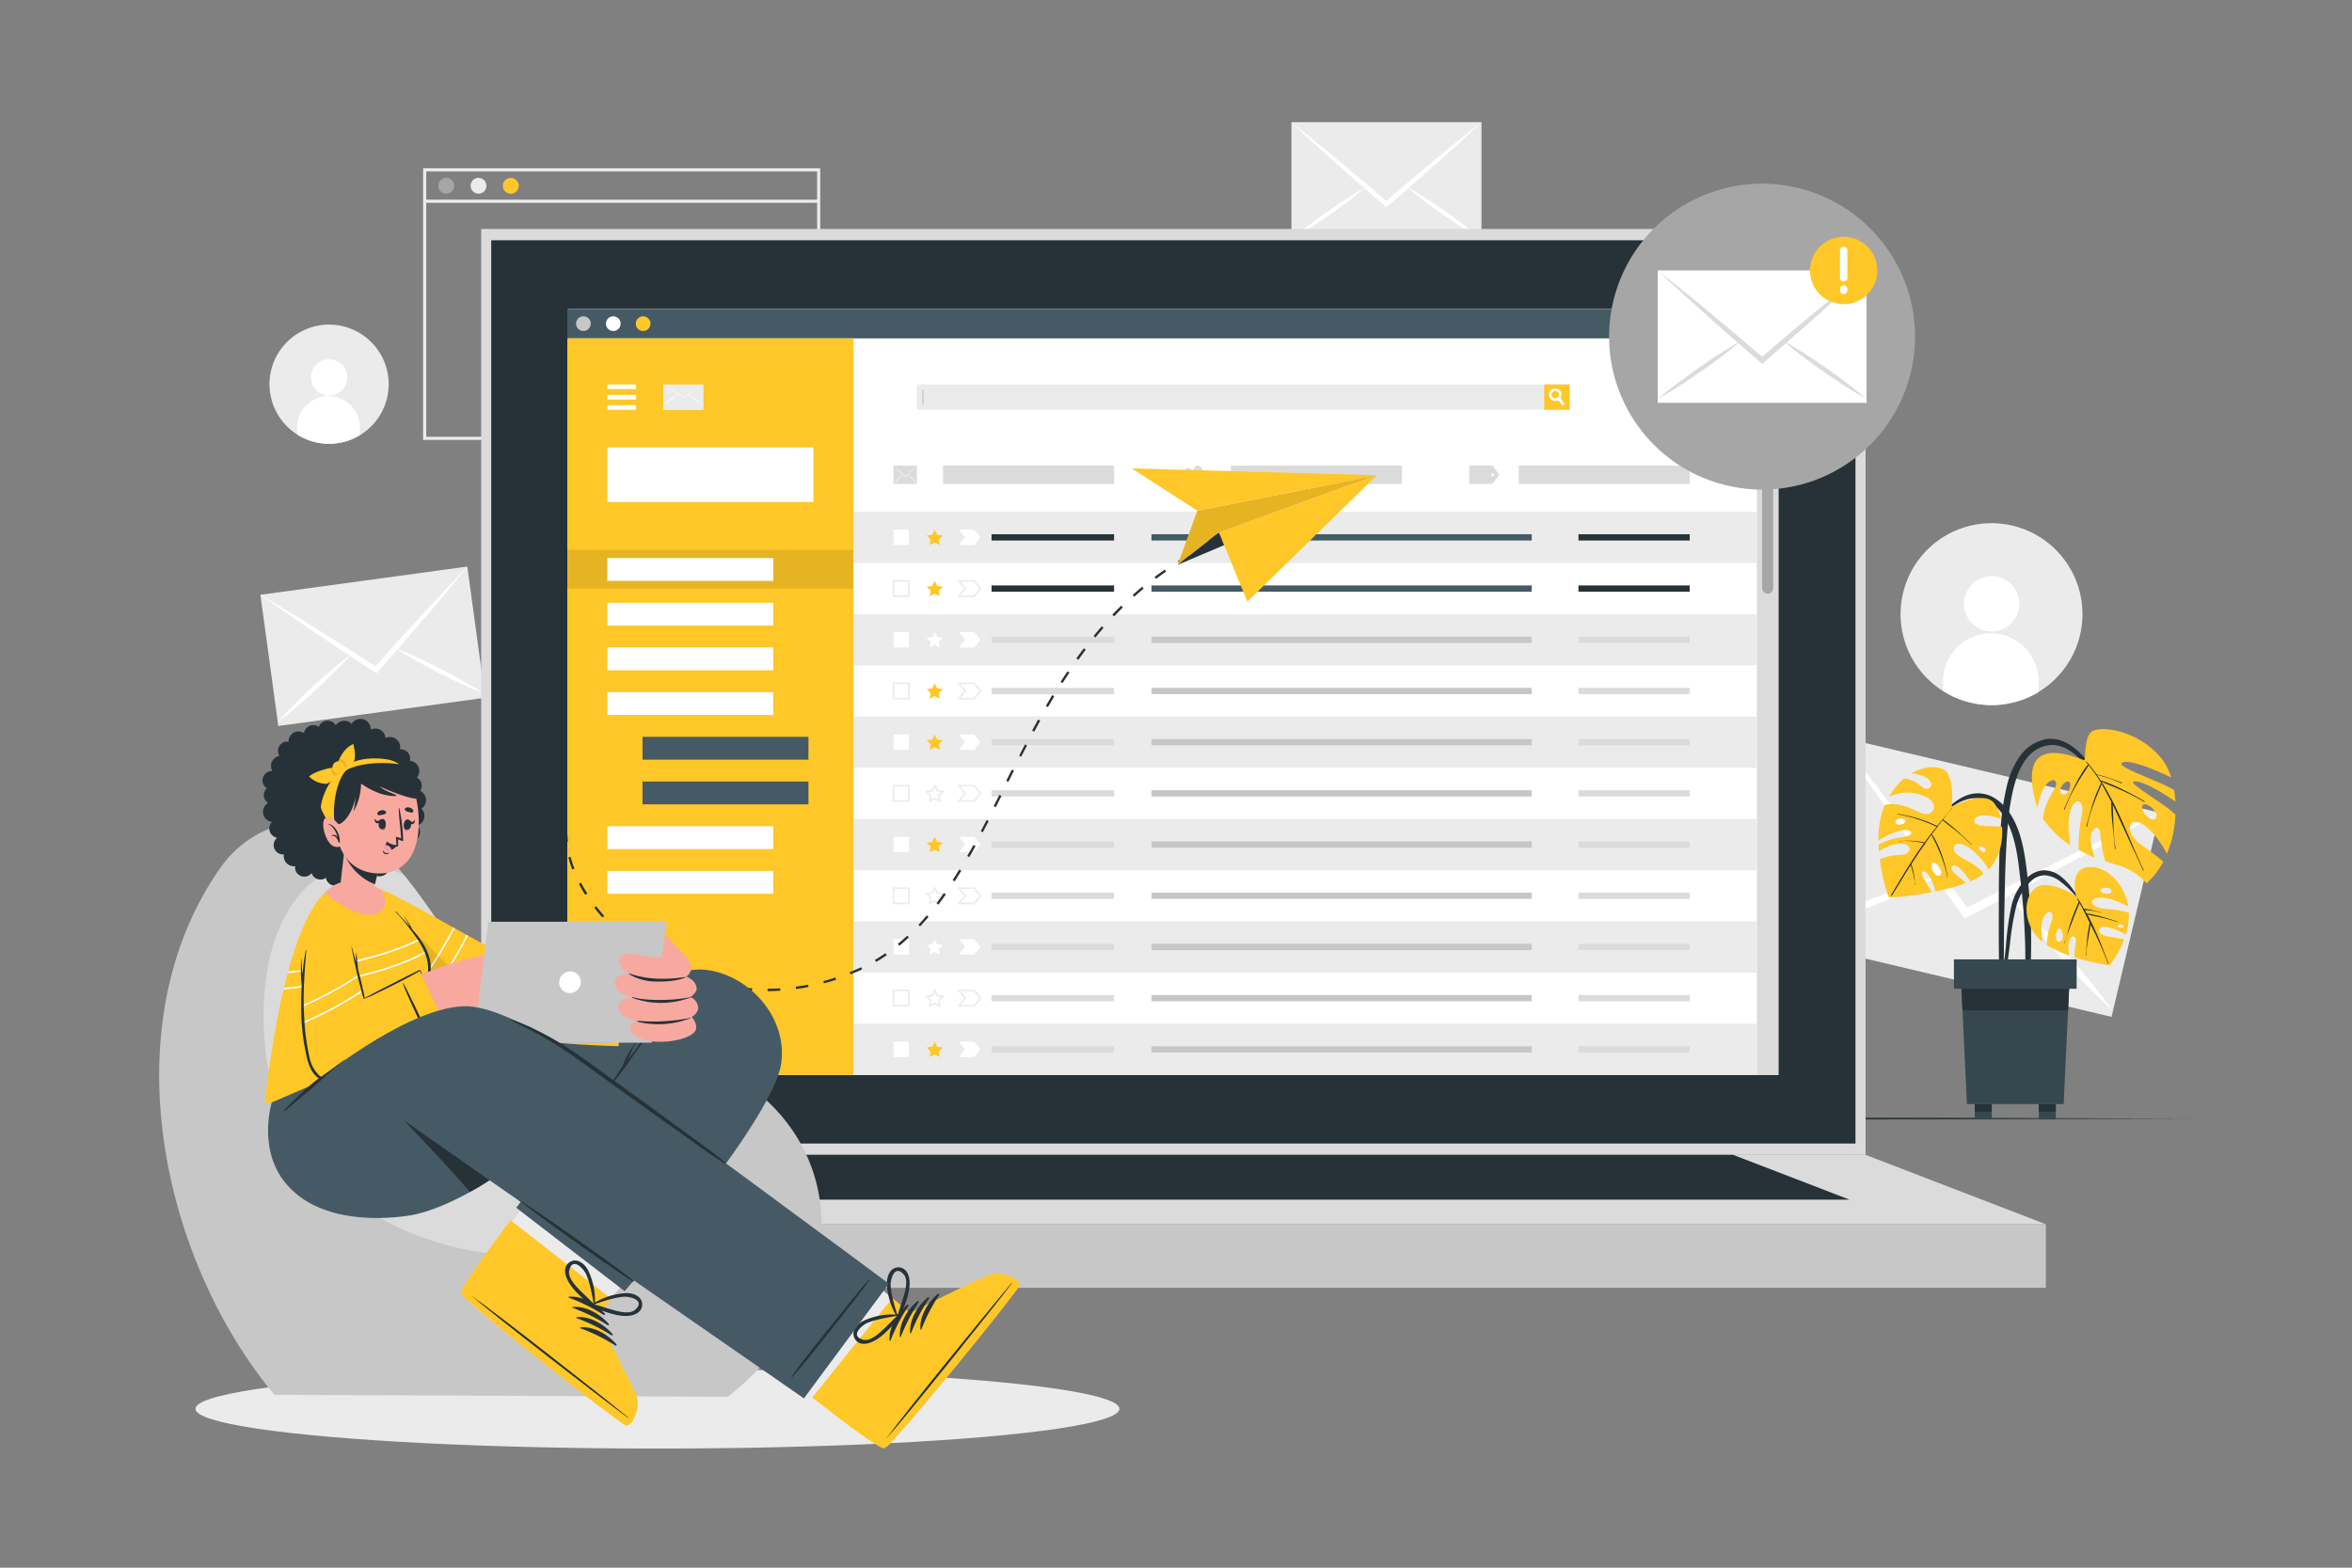 <svg xmlns="http://www.w3.org/2000/svg" viewBox="0 0 750 500"><rect x="0" y="0" width="750" height="500" fill="#808080" stroke="none"/><g id="freepik--background-complete--inject-30"><path d="M650,220.72a28.4,28.4,0,0,1-8.4,3.4,29,29,0,1,1,8.4-3.4Z" style="fill:#ebebeb"></path><path d="M643.92,192.67a8.82,8.82,0,1,1-8.71-8.92A8.82,8.82,0,0,1,643.92,192.67Z" style="fill:#fff"></path><path d="M650.06,217.08l0,3.64a28.4,28.4,0,0,1-8.4,3.4,28.81,28.81,0,0,1-22.08-3.77l0-3.63a15.25,15.25,0,0,1,30.49.36Z" style="fill:#fff"></path><path d="M114.72,138.82a19,19,0,0,1-28.29-12,19,19,0,1,1,28.29,12Z" style="fill:#ebebeb"></path><path d="M110.73,120.45A5.78,5.78,0,1,1,105,114.6,5.78,5.78,0,0,1,110.73,120.45Z" style="fill:#fff"></path><path d="M114.75,136.44l0,2.38a19,19,0,0,1-20-.25l0-2.37a10,10,0,1,1,20,.24Z" style="fill:#fff"></path><path d="M261.56,140.3H134.92V53.67H261.56Zm-125.64-1H260.56V54.67H135.92Z" style="fill:#ebebeb"></path><path d="M144.82,59.25a2.52,2.52,0,1,1-2.52-2.52A2.52,2.52,0,0,1,144.82,59.25Z" style="fill:#a6a6a6"></path><path d="M155.11,59.25a2.52,2.52,0,1,1-2.52-2.52A2.52,2.52,0,0,1,155.11,59.25Z" style="fill:#ebebeb"></path><path d="M165.41,59.25a2.53,2.53,0,1,1-2.52-2.52A2.52,2.52,0,0,1,165.41,59.25Z" style="fill:#FFC727"></path><rect x="135.42" y="63.68" width="125.64" height="1" style="fill:#ebebeb"></rect><rect x="85.57" y="185.02" width="66.59" height="42.23" transform="translate(-26.76 17.95) rotate(-7.77)" style="fill:#ebebeb"></rect><path d="M149,180.72c-2.32,2.91-4.7,5.72-7,8.6s-4.75,5.64-7.15,8.44-5,5.82-7.52,8.71l-.22.27q-3.34,3.82-6.7,7.63l-.34.37-.41-.26c-2.83-1.86-5.66-3.71-8.49-5.58a2.49,2.49,0,0,1-.3-.19q-4.8-3.15-9.59-6.38-4.56-3.08-9.13-6.22c-3-2.14-6.08-4.21-9.09-6.39,3.13,1.79,6.23,3.71,9.34,5.56s6.21,3.8,9.3,5.74q5.16,3.21,10.33,6.53h0l7.73,4.95c2-2.28,4.07-4.58,6.11-6.84l0,0c2.72-3,5.45-6.06,8.2-9q3.69-4,7.42-8C144,186,146.47,183.29,149,180.72Z" style="fill:#fff"></path><path d="M112.22,208.49a.5.5,0,0,0-.07.08l-.92,1c-1.47,1.63-3,3.2-4.53,4.73-1.88,1.89-3.82,3.72-5.77,5.54s-4,3.58-6,5.31-4.09,3.43-6.25,5c1.76-2,3.62-3.95,5.51-5.83s3.83-3.72,5.77-5.54,4-3.59,6-5.32c1.61-1.38,3.27-2.75,5-4l1.18-.9Z" style="fill:#fff"></path><path d="M154.37,221.24c-2.51-1-5-2.05-7.37-3.17s-4.81-2.31-7.19-3.51-4.73-2.48-7.05-3.79c-1.89-1.07-3.76-2.17-5.6-3.34l-1.17-.75-.09-.06.11,0,1.38.56c2,.8,3.94,1.67,5.87,2.57,2.43,1.12,4.81,2.31,7.19,3.52s4.72,2.47,7,3.79S152.13,219.76,154.37,221.24Z" style="fill:#fff"></path><rect x="596.23" y="226.85" width="66.9" height="105.49" transform="translate(212.56 827.94) rotate(-76.68)" style="fill:#ebebeb"></rect><path d="M688.71,259.19c-5.09,3-10.21,5.78-15.31,8.7s-10.24,5.64-15.38,8.41q-8,4.35-16.08,8.58l-.49.28q-7.11,3.73-14.25,7.46l-.7.35-.45-.62q-4.71-6.53-9.38-13.08c-.11-.13-.22-.29-.33-.45-3.54-4.94-7.05-9.89-10.54-14.9-3.33-4.76-6.65-9.58-10-14.39s-6.58-9.69-9.79-14.64c3.61,4.45,7.09,9,10.63,13.55s7,9.15,10.48,13.78q5.8,7.69,11.55,15.54s0,0,0,0c2.87,3.89,5.74,7.81,8.61,11.72,4.3-2.22,8.62-4.45,12.93-6.62,0,0,0,0,0,0,5.76-2.93,11.51-5.85,17.28-8.71q7.75-3.86,15.53-7.6C678.32,264.09,683.49,261.55,688.71,259.19Z" style="fill:#fff"></path><path d="M618.51,279.28c-.06,0-.1.06-.15.08l-1.94,1q-4.63,2.34-9.38,4.4c-3.86,1.73-7.77,3.33-11.69,4.9s-7.87,3-11.86,4.44-8,2.75-12.11,3.88c3.76-2,7.6-3.77,11.46-5.48s7.78-3.32,11.69-4.9,7.89-3,11.88-4.45c3.18-1.12,6.4-2.2,9.65-3.15.76-.23,1.51-.44,2.27-.65Z" style="fill:#fff"></path><path d="M673.55,322.15c-3.16-2.85-6.16-5.85-9.08-8.89s-5.79-6.16-8.63-9.29-5.58-6.35-8.26-9.62c-2.19-2.65-4.33-5.34-6.38-8.12l-1.3-1.77s-.06-.1-.1-.14a.63.63,0,0,0,.13.11l1.74,1.62c2.48,2.31,4.86,4.71,7.21,7.14,2.94,3.05,5.79,6.16,8.61,9.3s5.58,6.35,8.26,9.62S671.08,318.68,673.55,322.15Z" style="fill:#fff"></path><rect x="411.8" y="38.96" width="60.61" height="38.44" style="fill:#ebebeb"></rect><path d="M472.4,39c-2.44,2.34-4.94,4.58-7.4,6.89s-5,4.51-7.49,6.73-5.23,4.64-7.85,6.93l-.24.22-7,6.06-.34.28-.34-.28-7-6.07-.25-.21q-3.94-3.43-7.86-6.94c-2.5-2.21-5-4.47-7.47-6.72s-5-4.55-7.41-6.89c2.6,2,5.16,4.11,7.73,6.17s5.14,4.18,7.69,6.32q4.25,3.52,8.5,7.15l0,0c2.12,1.79,4.24,3.6,6.37,5.41,2.11-1.81,4.23-3.63,6.35-5.41,0,0,0,0,0,0q4.25-3.6,8.51-7.16,3.81-3.18,7.67-6.3C467.24,43.07,469.8,41,472.4,39Z" style="fill:#fff"></path><path d="M435.82,59.48s-.05.05-.08.06c-.32.28-.63.55-.95.81-1.52,1.29-3.08,2.52-4.66,3.71-1.93,1.47-3.91,2.88-5.89,4.29s-4,2.73-6,4.05-4.12,2.59-6.26,3.76c1.84-1.61,3.75-3.11,5.68-4.57s3.92-2.89,5.89-4.29,4-2.75,6.05-4.06c1.63-1.05,3.29-2.08,5-3l1.18-.67Z" style="fill:#fff"></path><path d="M472.26,76.16C470.12,75,468,73.71,466,72.4S462,69.72,460,68.35s-4-2.82-5.89-4.29c-1.57-1.19-3.13-2.41-4.64-3.7l-1-.82s0,0-.07-.06l.09.05,1.18.67c1.69,1,3.34,2,5,3,2.05,1.31,4.05,2.68,6,4.06s4,2.81,5.89,4.29S470.42,74.55,472.26,76.16Z" style="fill:#fff"></path></g><g id="freepik--Shadow--inject-30"><ellipse cx="209.64" cy="449.33" rx="147.31" ry="12.68" style="fill:#ebebeb"></ellipse></g><g id="freepik--Floor--inject-30"><polygon points="50.72 356.77 131.79 356.52 212.86 356.43 375 356.27 537.14 356.43 618.21 356.52 699.28 356.77 618.21 357.01 537.14 357.1 375 357.26 212.86 357.1 131.79 357.01 50.72 356.77" style="fill:#263238"></polygon></g><g id="freepik--Device--inject-30"><rect x="153.44" y="73.03" width="441.45" height="295.29" style="fill:#dbdbdb"></rect><rect x="156.64" y="76.63" width="435.03" height="288.09" style="fill:#263238"></rect><rect x="95.94" y="390.47" width="556.44" height="20.27" style="fill:#c7c7c7"></rect><polygon points="95.94 390.46 153.44 368.32 594.88 368.32 652.38 390.46 95.94 390.46" style="fill:#dbdbdb"></polygon><polygon points="158.57 382.61 195.67 368.32 552.64 368.32 589.75 382.61 158.57 382.61" style="fill:#263238"></polygon><rect x="181.23" y="98.52" width="385.86" height="244.32" style="fill:#fff"></rect><rect x="180.9" y="98.52" width="386.19" height="9.4" style="fill:#455a64"></rect><path d="M188.38,103.22a2.34,2.34,0,1,1-2.34-2.33A2.33,2.33,0,0,1,188.38,103.22Z" style="fill:#c7c7c7"></path><path d="M197.9,103.22a2.34,2.34,0,1,1-2.34-2.33A2.33,2.33,0,0,1,197.9,103.22Z" style="fill:#fff"></path><path d="M207.42,103.22a2.34,2.34,0,1,1-2.33-2.33A2.33,2.33,0,0,1,207.42,103.22Z" style="fill:#FFC727"></path><rect x="560.24" y="107.92" width="6.85" height="234.91" style="fill:#dbdbdb"></rect><path d="M563.66,189.36h0a1.77,1.77,0,0,1-1.77-1.77V111.06a1.77,1.77,0,0,1,1.77-1.77h0a1.77,1.77,0,0,1,1.77,1.77v76.53A1.77,1.77,0,0,1,563.66,189.36Z" style="fill:#a6a6a6"></path><rect x="292.43" y="122.7" width="207.99" height="7.91" style="fill:#fff"></rect><path d="M500.5,130.69H292.35v-8.07H500.5Z" style="fill:#ebebeb"></path><rect x="492.42" y="122.62" width="8.08" height="8.08" style="fill:#FFC727"></rect><path d="M499,128.87l-.73.55-1.36-1.78-.49-.66a.88.88,0,0,0,.28-.16,1.25,1.25,0,0,0,.38-.48l.52.69Z" style="fill:#fff"></path><path d="M497.53,124.66a2,2,0,1,0-.65,3,1.67,1.67,0,0,0,.28-.18,2.08,2.08,0,0,0,.41-.43A2,2,0,0,0,497.53,124.66Zm-.86,2.16a.88.88,0,0,1-.28.16,1.17,1.17,0,0,1-1.39-.38,1.19,1.19,0,1,1,2.05-.26A1.25,1.25,0,0,1,496.67,126.82Z" style="fill:#fff"></path><rect x="294.08" y="124.25" width="0.42" height="4.8" style="fill:#c7c7c7"></rect><path d="M546.34,130.92a4.63,4.63,0,0,1-1.29.54,4.5,4.5,0,0,1-5.43-3.3,4.49,4.49,0,1,1,6.72,2.76Z" style="fill:#FFC727"></path><path d="M545.35,126.58a1.37,1.37,0,1,1-1.37-1.37A1.37,1.37,0,0,1,545.35,126.58Z" style="fill:#fff"></path><path d="M546.34,130.35v.57a4.63,4.63,0,0,1-1.29.54,4.43,4.43,0,0,1-3.43-.55v-.56a2.36,2.36,0,0,1,4.72,0Z" style="fill:#fff"></path><path d="M530.78,131.59h-3.13v-1.11a.16.16,0,0,0-.09-.15l-.34-.19a.17.17,0,0,0-.18,0l-1,.55-1.56-2.7,1-.56a.18.18,0,0,0,.08-.16c0-.06,0-.13,0-.19s0-.13,0-.19a.18.18,0,0,0-.08-.16l-1-.56,1.56-2.7,1,.55a.17.17,0,0,0,.18,0,3.79,3.79,0,0,1,.34-.2.14.14,0,0,0,.09-.14v-1.11h3.13v1.11a.18.18,0,0,0,.09.15,1.86,1.86,0,0,1,.34.19.17.17,0,0,0,.18,0l1-.55,1.56,2.7-1,.56a.18.18,0,0,0-.08.16c0,.06,0,.12,0,.19s0,.13,0,.19a.18.18,0,0,0,.08.16l1,.56-1.56,2.7-1-.55a.17.17,0,0,0-.18,0l-.34.19a.16.16,0,0,0-.09.15Zm-2.35-.78H530v-.33a.94.94,0,0,1,.52-.84l.27-.15a1,1,0,0,1,1,0l.28.17.79-1.36-.29-.17a.93.93,0,0,1-.47-.87v-.3a.94.94,0,0,1,.47-.88l.29-.16-.79-1.36-.28.16a.93.93,0,0,1-1,0l-.27-.15a1,1,0,0,1-.52-.84v-.33h-1.57v.33a1,1,0,0,1-.52.84l-.27.15a.93.93,0,0,1-1,0l-.28-.16-.79,1.36.29.16a.94.94,0,0,1,.47.88v.3a1,1,0,0,1-.47.88l-.29.16.79,1.36.28-.17a1,1,0,0,1,1,0l.27.16a.94.94,0,0,1,.52.84Zm.79-1.43a2.31,2.31,0,1,1,2.31-2.31A2.31,2.31,0,0,1,529.22,129.38Zm0-3.84a1.53,1.53,0,1,0,1.53,1.53A1.53,1.53,0,0,0,529.22,125.54Z" style="fill:#dbdbdb"></path><rect x="272.14" y="163.23" width="288.1" height="16.33" style="fill:#ebebeb"></rect><rect x="284.92" y="168.94" width="4.9" height="4.9" style="fill:#fff"></rect><polygon points="310.66 173.84 305.76 173.84 307.76 171.39 305.76 168.94 310.66 168.94 312.66 171.39 310.66 173.84" style="fill:#fff"></polygon><polygon points="298.06 168.94 298.85 170.55 300.64 170.81 299.35 172.07 299.65 173.84 298.06 173 296.46 173.84 296.77 172.07 295.48 170.81 297.26 170.55 298.06 168.94" style="fill:#FFC727"></polygon><rect x="316.18" y="170.39" width="39.07" height="2" style="fill:#263238"></rect><rect x="503.34" y="170.39" width="35.47" height="2" style="fill:#263238"></rect><rect x="367.18" y="170.39" width="121.26" height="2" style="fill:#455a64"></rect><rect x="284.92" y="185.27" width="4.9" height="4.9" style="fill:#fff"></rect><path d="M290.08,190.42h-5.41V185h5.41Zm-4.91-.5h4.41v-4.4h-4.41Z" style="fill:#ebebeb"></path><polygon points="310.66 190.17 305.76 190.17 307.76 187.72 305.76 185.27 310.66 185.27 312.66 187.72 310.66 190.17" style="fill:#fff"></polygon><path d="M310.78,190.42h-5.55l2.2-2.7-2.2-2.7h5.55l2.2,2.7Zm-4.5-.5h4.26l1.8-2.2-1.8-2.2h-4.26l1.8,2.2Z" style="fill:#ebebeb"></path><polygon points="298.06 185.27 298.85 186.88 300.64 187.14 299.35 188.4 299.65 190.17 298.06 189.33 296.46 190.17 296.77 188.4 295.48 187.14 297.26 186.88 298.06 185.27" style="fill:#FFC727"></polygon><rect x="316.18" y="186.72" width="39.07" height="2" style="fill:#263238"></rect><rect x="503.34" y="186.72" width="35.47" height="2" style="fill:#263238"></rect><rect x="367.18" y="186.72" width="121.26" height="2" style="fill:#455a64"></rect><rect x="272.14" y="195.88" width="288.1" height="16.33" style="fill:#ebebeb"></rect><rect x="284.92" y="201.59" width="4.9" height="4.9" style="fill:#fff"></rect><polygon points="310.66 206.5 305.76 206.5 307.76 204.05 305.76 201.59 310.66 201.59 312.66 204.05 310.66 206.5" style="fill:#fff"></polygon><polygon points="298.06 201.59 298.85 203.21 300.64 203.47 299.35 204.72 299.65 206.5 298.06 205.66 296.46 206.5 296.77 204.72 295.48 203.47 297.26 203.21 298.06 201.59" style="fill:#fff"></polygon><rect x="316.18" y="203.05" width="39.07" height="2" style="fill:#dbdbdb"></rect><rect x="503.34" y="203.05" width="35.47" height="2" style="fill:#dbdbdb"></rect><rect x="367.18" y="203.05" width="121.26" height="2" style="fill:#c7c7c7"></rect><rect x="284.92" y="217.92" width="4.9" height="4.9" style="fill:#fff"></rect><path d="M290.08,223.08h-5.41v-5.41h5.41Zm-4.91-.5h4.41v-4.41h-4.41Z" style="fill:#ebebeb"></path><polygon points="310.66 222.83 305.76 222.83 307.76 220.38 305.76 217.92 310.66 217.92 312.66 220.38 310.66 222.83" style="fill:#fff"></polygon><path d="M310.78,223.08h-5.55l2.2-2.7-2.2-2.71h5.55l2.2,2.71Zm-4.5-.5h4.26l1.8-2.2-1.8-2.21h-4.26l1.8,2.21Z" style="fill:#ebebeb"></path><polygon points="298.06 217.92 298.85 219.54 300.64 219.8 299.35 221.05 299.65 222.83 298.06 221.99 296.46 222.83 296.77 221.05 295.48 219.8 297.26 219.54 298.06 217.92" style="fill:#FFC727"></polygon><rect x="316.18" y="219.38" width="39.07" height="2" style="fill:#dbdbdb"></rect><rect x="503.34" y="219.38" width="35.47" height="2" style="fill:#dbdbdb"></rect><rect x="367.18" y="219.38" width="121.26" height="2" style="fill:#c7c7c7"></rect><rect x="272.14" y="228.54" width="288.1" height="16.33" style="fill:#ebebeb"></rect><rect x="284.92" y="234.25" width="4.9" height="4.9" style="fill:#fff"></rect><polygon points="310.66 239.16 305.76 239.16 307.76 236.7 305.76 234.25 310.66 234.25 312.66 236.7 310.66 239.16" style="fill:#fff"></polygon><polygon points="298.06 234.25 298.85 235.87 300.64 236.13 299.35 237.38 299.65 239.16 298.06 238.32 296.46 239.16 296.77 237.38 295.48 236.13 297.26 235.87 298.06 234.25" style="fill:#FFC727"></polygon><rect x="316.18" y="235.71" width="39.07" height="2" style="fill:#dbdbdb"></rect><rect x="503.34" y="235.71" width="35.47" height="2" style="fill:#dbdbdb"></rect><rect x="367.18" y="235.71" width="121.26" height="2" style="fill:#c7c7c7"></rect><rect x="284.92" y="250.58" width="4.9" height="4.91" style="fill:#fff"></rect><path d="M290.08,255.74h-5.41v-5.41h5.41Zm-4.91-.5h4.41v-4.41h-4.41Z" style="fill:#ebebeb"></path><polygon points="310.66 255.49 305.76 255.49 307.76 253.03 305.76 250.58 310.66 250.58 312.66 253.03 310.66 255.49" style="fill:#fff"></polygon><path d="M310.78,255.74h-5.55l2.2-2.71-2.2-2.7h5.55L313,253Zm-4.5-.5h4.26l1.8-2.21-1.8-2.2h-4.26l1.8,2.2Z" style="fill:#ebebeb"></path><polygon points="298.06 250.58 298.85 252.19 300.64 252.45 299.35 253.71 299.65 255.49 298.06 254.65 296.46 255.49 296.77 253.71 295.48 252.45 297.26 252.19 298.06 250.58" style="fill:#fff"></polygon><path d="M300,255.94l-1.92-1-1.93,1,.37-2.14-1.56-1.52,2.15-.31,1-1.95,1,1.95,2.15.31-1.55,1.52Zm-1.92-1.57,1.26.66-.24-1.41,1-1-1.41-.21-.63-1.27-.63,1.27-1.41.21,1,1L296.8,255Z" style="fill:#ebebeb"></path><rect x="316.18" y="252.04" width="39.07" height="2" style="fill:#dbdbdb"></rect><rect x="503.34" y="252.04" width="35.47" height="2" style="fill:#dbdbdb"></rect><rect x="367.18" y="252.04" width="121.26" height="2" style="fill:#c7c7c7"></rect><rect x="272.14" y="261.2" width="288.1" height="16.33" style="fill:#ebebeb"></rect><rect x="284.92" y="266.91" width="4.9" height="4.9" style="fill:#fff"></rect><polygon points="310.66 271.81 305.76 271.81 307.76 269.36 305.76 266.91 310.66 266.91 312.66 269.36 310.66 271.81" style="fill:#fff"></polygon><polygon points="298.06 266.91 298.85 268.52 300.64 268.78 299.35 270.04 299.65 271.81 298.06 270.98 296.46 271.81 296.77 270.04 295.48 268.78 297.26 268.52 298.06 266.91" style="fill:#FFC727"></polygon><rect x="316.18" y="268.36" width="39.07" height="2" style="fill:#dbdbdb"></rect><rect x="503.34" y="268.36" width="35.47" height="2" style="fill:#dbdbdb"></rect><rect x="367.18" y="268.36" width="121.26" height="2" style="fill:#c7c7c7"></rect><rect x="284.92" y="283.24" width="4.9" height="4.9" style="fill:#fff"></rect><path d="M290.08,288.39h-5.41V283h5.41Zm-4.91-.5h4.41v-4.4h-4.41Z" style="fill:#ebebeb"></path><polygon points="310.66 288.14 305.76 288.14 307.76 285.69 305.76 283.24 310.66 283.24 312.66 285.69 310.66 288.14" style="fill:#fff"></polygon><path d="M310.78,288.39h-5.55l2.2-2.7-2.2-2.7h5.55l2.2,2.7Zm-4.5-.5h4.26l1.8-2.2-1.8-2.2h-4.26l1.8,2.2Z" style="fill:#ebebeb"></path><polygon points="298.06 283.24 298.85 284.85 300.64 285.11 299.35 286.37 299.65 288.14 298.06 287.31 296.46 288.14 296.77 286.37 295.48 285.11 297.26 284.85 298.06 283.24" style="fill:#fff"></polygon><path d="M300,288.6l-1.92-1-1.93,1,.37-2.14-1.56-1.52,2.15-.32,1-1.95,1,1.95,2.15.32-1.55,1.52ZM298.06,287l1.26.67-.24-1.41,1-1-1.41-.21-.63-1.28-.63,1.28-1.41.21,1,1-.24,1.41Z" style="fill:#ebebeb"></path><rect x="316.18" y="284.69" width="39.07" height="2" style="fill:#dbdbdb"></rect><rect x="503.34" y="284.69" width="35.47" height="2" style="fill:#dbdbdb"></rect><rect x="367.18" y="284.69" width="121.26" height="2" style="fill:#c7c7c7"></rect><rect x="272.14" y="293.85" width="288.1" height="16.33" style="fill:#ebebeb"></rect><rect x="284.92" y="299.57" width="4.9" height="4.91" style="fill:#fff"></rect><polygon points="310.66 304.47 305.76 304.47 307.76 302.02 305.76 299.57 310.66 299.57 312.66 302.02 310.66 304.47" style="fill:#fff"></polygon><polygon points="298.06 299.57 298.85 301.18 300.64 301.44 299.35 302.7 299.65 304.47 298.06 303.63 296.46 304.47 296.77 302.7 295.48 301.44 297.26 301.18 298.06 299.57" style="fill:#fff"></polygon><rect x="316.18" y="301.02" width="39.07" height="2" style="fill:#dbdbdb"></rect><rect x="503.34" y="301.02" width="35.47" height="2" style="fill:#dbdbdb"></rect><rect x="367.18" y="301.02" width="121.26" height="2" style="fill:#c7c7c7"></rect><rect x="284.92" y="315.89" width="4.9" height="4.91" style="fill:#fff"></rect><path d="M290.08,321.05h-5.41v-5.41h5.41Zm-4.91-.5h4.41v-4.41h-4.41Z" style="fill:#ebebeb"></path><polygon points="310.66 320.8 305.76 320.8 307.76 318.35 305.76 315.89 310.66 315.89 312.66 318.35 310.66 320.8" style="fill:#fff"></polygon><path d="M310.78,321.05h-5.55l2.2-2.7-2.2-2.71h5.55l2.2,2.71Zm-4.5-.5h4.26l1.8-2.2-1.8-2.21h-4.26l1.8,2.21Z" style="fill:#ebebeb"></path><polygon points="298.06 315.89 298.85 317.51 300.64 317.77 299.35 319.02 299.65 320.8 298.06 319.96 296.46 320.8 296.77 319.02 295.48 317.77 297.26 317.51 298.06 315.89" style="fill:#fff"></polygon><path d="M300,321.26l-1.92-1-1.93,1,.37-2.15-1.56-1.52,2.15-.31,1-1.95,1,1.95,2.15.31-1.55,1.52Zm-1.92-1.58,1.26.66-.24-1.4,1-1-1.41-.2-.63-1.28-.63,1.28-1.41.2,1,1-.24,1.4Z" style="fill:#ebebeb"></path><rect x="316.18" y="317.35" width="39.07" height="2" style="fill:#dbdbdb"></rect><rect x="503.34" y="317.35" width="35.47" height="2" style="fill:#dbdbdb"></rect><rect x="367.18" y="317.35" width="121.26" height="2" style="fill:#c7c7c7"></rect><rect x="272.14" y="326.51" width="288.1" height="16.33" style="fill:#ebebeb"></rect><rect x="284.92" y="332.22" width="4.9" height="4.9" style="fill:#fff"></rect><polygon points="310.66 337.13 305.76 337.13 307.76 334.68 305.76 332.22 310.66 332.22 312.66 334.68 310.66 337.13" style="fill:#fff"></polygon><polygon points="298.06 332.22 298.85 333.84 300.64 334.1 299.35 335.35 299.65 337.13 298.06 336.29 296.46 337.13 296.77 335.35 295.48 334.1 297.26 333.84 298.06 332.22" style="fill:#FFC727"></polygon><rect x="316.18" y="333.68" width="39.07" height="2" style="fill:#dbdbdb"></rect><rect x="503.34" y="333.68" width="35.47" height="2" style="fill:#dbdbdb"></rect><rect x="367.18" y="333.68" width="121.26" height="2" style="fill:#c7c7c7"></rect><rect x="300.72" y="148.5" width="54.54" height="5.84" style="fill:#dbdbdb"></rect><rect x="284.92" y="148.5" width="7.43" height="5.84" style="fill:#dbdbdb"></rect><path d="M292.36,148.5l-.91.95-.92.93-1,1,0,0-.86.83,0,0,0,0-.86-.84,0,0-1-1-.92-.93-.91-.95c.32.27.63.56.95.85l.94.87,1.05,1h0l.78.75.78-.75h0l1.05-1,.94-.87C291.73,149.06,292,148.77,292.36,148.5Z" style="fill:#fff"></path><path d="M287.87,151.2h0l-.12.15c-.18.25-.38.48-.57.7l-.72.81-.74.76c-.25.25-.51.49-.77.71.22-.3.46-.59.7-.86s.48-.54.72-.81.49-.52.74-.76.4-.39.61-.57l.15-.13Z" style="fill:#fff"></path><path d="M292.34,154.34c-.26-.22-.52-.46-.77-.71l-.74-.76c-.24-.27-.49-.53-.72-.81s-.39-.45-.57-.69l-.12-.16h0l.15.13c.21.18.41.37.61.57s.5.5.74.76.49.53.72.81S292.11,154,292.34,154.34Z" style="fill:#fff"></path><rect x="392.5" y="148.5" width="54.54" height="5.84" style="fill:#dbdbdb"></rect><path d="M380.06,150.48a1.24,1.24,0,1,1-1.24-1.24A1.23,1.23,0,0,1,380.06,150.48Z" style="fill:#dbdbdb"></path><path d="M381,153.89v.45h-4.28v-.45a2.14,2.14,0,1,1,4.28,0Z" style="fill:#dbdbdb"></path><path d="M383.23,149.73A1.24,1.24,0,1,1,382,148.5,1.23,1.23,0,0,1,383.23,149.73Z" style="fill:#dbdbdb"></path><path d="M384.13,153.14v.45h-4.28v-.45a2.14,2.14,0,0,1,4.28,0Z" style="fill:#dbdbdb"></path><rect x="484.28" y="148.5" width="54.54" height="5.84" style="fill:#dbdbdb"></rect><path d="M475.91,148.5h-7.43v5.84h7.43l2.22-2.92Zm.06,3.36a.44.44,0,0,1-.44-.44A.44.44,0,0,1,476,151a.43.43,0,0,1,.44.44A.44.44,0,0,1,476,151.86Z" style="fill:#dbdbdb"></path><rect x="180.9" y="107.92" width="91.24" height="234.91" style="fill:#FFC727"></rect><rect x="193.66" y="142.7" width="65.73" height="17.43" style="fill:#fff"></rect><rect x="193.66" y="122.62" width="9.16" height="1.47" style="fill:#fff"></rect><rect x="193.66" y="129.22" width="9.16" height="1.47" style="fill:#fff"></rect><rect x="193.66" y="125.96" width="9.16" height="1.47" style="fill:#fff"></rect><rect x="211.52" y="122.62" width="12.74" height="8.08" style="fill:#ebebeb"></rect><path d="M224.26,122.62v8.07H211.52v-8.07c.55.31,1.09.63,1.63.95s1.08.64,1.61,1l1.79,1.11h0l1.34.84,1.34-.84h0l1.79-1.11c.53-.33,1.07-.65,1.61-1S223.71,122.93,224.26,122.62Z" style="fill:#ebebeb"></path><path d="M224.26,122.62l-1.56,1.06-1.57,1-1.65,1.07,0,0-1.47.94-.07,0-.07,0-1.47-.94,0,0-1.65-1.07-1.57-1-1.56-1.06c.55.31,1.09.63,1.63.95s1.08.64,1.61,1l1.79,1.11h0l1.34.84,1.34-.84h0l1.79-1.11c.53-.33,1.07-.65,1.61-1S223.71,122.93,224.26,122.62Z" style="fill:#fff"></path><path d="M216.57,125.64h0l-.2.17c-.32.27-.64.53-1,.78s-.82.61-1.23.9-.84.58-1.27.85-.87.55-1.32.79c.39-.34.79-.65,1.2-1s.82-.61,1.23-.9.84-.58,1.28-.85.69-.44,1-.64l.25-.14Z" style="fill:#fff"></path><path d="M224.23,129.14c-.45-.24-.89-.51-1.32-.79s-.85-.56-1.27-.85-.83-.59-1.24-.9-.65-.51-1-.78l-.2-.17h0l.25.14c.35.2.7.42,1,.64s.86.56,1.27.85.84.59,1.24.9S223.84,128.8,224.23,129.14Z" style="fill:#fff"></path><rect x="180.9" y="175.33" width="91.24" height="12.39" style="fill:#020100;opacity:0.1"></rect><rect x="193.66" y="177.99" width="52.91" height="7.28" style="fill:#fff"></rect><rect x="193.66" y="192.24" width="52.91" height="7.28" style="fill:#fff"></rect><rect x="193.66" y="206.5" width="52.91" height="7.28" style="fill:#fff"></rect><rect x="193.66" y="220.75" width="52.91" height="7.28" style="fill:#fff"></rect><rect x="204.89" y="235.01" width="52.91" height="7.28" style="fill:#455a64"></rect><rect x="204.89" y="249.26" width="52.91" height="7.28" style="fill:#455a64"></rect><rect x="193.66" y="263.52" width="52.91" height="7.28" style="fill:#fff"></rect><rect x="193.66" y="277.77" width="52.91" height="7.28" style="fill:#fff"></rect></g><g id="freepik--paper-plane--inject-30"><path d="M180.36,268.47c-.06-.68-.09-1.36-.09-2H181c0,.65,0,1.31.09,2Z" style="fill:#263238"></path><path d="M244.78,316.11v-.75c1.33,0,2.67-.05,4-.14l.05.75C247.47,316.05,246.12,316.1,244.78,316.11Zm-5-.15c-1.34-.09-2.69-.22-4-.39l.09-.74c1.31.16,2.65.29,4,.38Zm14.06-.5-.1-.75c1.3-.18,2.63-.4,3.93-.66l.14.74C256.47,315.05,255.13,315.27,253.81,315.46Zm-23-.71c-1.3-.26-2.62-.57-3.92-.91l.19-.72c1.28.33,2.59.64,3.88.9Zm31.91-1.11-.19-.72c1.27-.34,2.56-.73,3.82-1.15l.23.72C265.27,312.91,264,313.29,262.68,313.64ZM222,312.38c-1.27-.43-2.54-.9-3.78-1.41l.29-.69c1.22.5,2.48,1,3.73,1.39Zm49.24-1.62-.28-.7c.64-.25,1.28-.52,1.92-.8s1.16-.51,1.73-.78l.32.67c-.58.28-1.16.54-1.75.8Zm-57.61-1.85c-1.2-.58-2.4-1.22-3.56-1.87l.36-.66c1.16.65,2.34,1.28,3.53,1.86Zm65.74-2.11-.38-.65c1.13-.66,2.26-1.38,3.35-2.13l.42.62C281.69,305.4,280.55,306.12,279.4,306.8Zm-73.6-2.38c-1.12-.73-2.23-1.51-3.3-2.31l.44-.6c1.07.79,2.17,1.56,3.27,2.28Zm81-2.8-.47-.58c1-.82,2-1.7,3-2.61l.51.55C288.85,299.9,287.83,300.79,286.81,301.62ZM198.56,299c-1-.87-2-1.79-3-2.72l.52-.54c1,.92,1.94,1.83,3,2.69Zm94.85-3.53-.54-.52c.89-.95,1.78-1.95,2.65-3l.57.49C295.21,293.47,294.31,294.48,293.41,295.44ZM192.1,292.62c-.9-1-1.76-2.06-2.58-3.11l.6-.46c.8,1,1.65,2.07,2.54,3.07Zm107.14-4.1-.6-.46c.78-1,1.57-2.11,2.35-3.22l.62.43C300.82,286.39,300,287.48,299.24,288.52Zm-112.62-3.13c-.74-1.15-1.42-2.32-2-3.49l.67-.35c.6,1.15,1.28,2.3,2,3.43Zm117.79-4.29-.63-.4c.72-1.12,1.42-2.25,2.12-3.39l.64.39C305.84,278.85,305.13,280,304.41,281.1Zm-121.93-3.79a35.85,35.85,0,0,1-1.25-3.85l.72-.19a36,36,0,0,0,1.23,3.77Zm126.61-3.94-.66-.37c.66-1.15,1.31-2.32,2-3.5l.65.36Q310.08,271.63,309.09,273.37Zm4.33-7.93-.67-.35c.62-1.17,1.24-2.36,1.85-3.55l.67.34C314.65,263.08,314,264.27,313.42,265.44Zm4.12-8-.67-.34,1.8-3.58.67.33Zm4-8.07-.67-.34,1.8-3.58.67.33Zm4.06-8L325,241c.6-1.19,1.22-2.38,1.84-3.57l.66.35Zm4.18-8-.66-.36q.94-1.76,1.92-3.51l.66.36Q330.77,231.57,329.82,233.32Zm4.38-7.84-.65-.38q1-1.72,2-3.45l.65.39C335.55,223.18,334.87,224.33,334.2,225.48Zm4.67-7.67-.63-.4c.72-1.13,1.45-2.24,2.2-3.35l.62.42C340.31,215.58,339.59,216.69,338.87,217.81Zm5-7.43-.61-.44c.78-1.09,1.58-2.16,2.39-3.23l.6.45C345.48,208.23,344.69,209.3,343.91,210.38Zm5.47-7.13-.58-.48c.86-1,1.73-2.07,2.6-3.06l.56.49C351.1,201.19,350.23,202.21,349.38,203.25Zm5.95-6.73-.55-.52c.93-1,1.88-1.94,2.82-2.86l.53.53C357.19,194.59,356.25,195.55,355.33,196.52Zm6.44-6.26-.5-.55c1-.89,2-1.78,3-2.63l.48.58C363.77,188.5,362.75,189.38,361.77,190.26Zm6.93-5.69-.45-.6c1.07-.81,2.17-1.6,3.26-2.35l.42.62C370.85,183,369.77,183.77,368.7,184.57Zm7.39-5.08-.39-.63c1.13-.71,2.29-1.4,3.45-2.06l.37.65C378.37,178.1,377.22,178.79,376.09,179.49Z" style="fill:#263238"></path><path d="M384.08,175l-.34-.66q.88-.47,1.8-.9l.33.68Z" style="fill:#263238"></path><polygon points="381.81 162.9 375.54 180.13 388.71 169.84 439.05 151.58 381.81 162.9" style="fill:#FFC727"></polygon><polygon points="381.81 162.9 375.54 180.13 388.71 169.84 439.05 151.58 381.81 162.9" style="opacity:0.1"></polygon><polygon points="390.4 173.85 375.54 180.13 388.71 169.84 390.4 173.85" style="fill:#263238"></polygon><polygon points="388.71 169.84 439.05 151.58 397.76 191.88 388.71 169.84" style="fill:#FFC727"></polygon><polygon points="381.81 162.9 360.89 149.39 439.05 151.58 381.81 162.9" style="fill:#FFC727"></polygon></g><g id="freepik--Notification--inject-30"><circle cx="561.89" cy="107.36" r="48.78" transform="translate(322.6 626.97) rotate(-76.09)" style="fill:#a6a6a6"></circle><rect x="528.6" y="86.25" width="66.59" height="42.23" style="fill:#fff"></rect><path d="M595.19,86.25c-2.69,2.57-5.43,5-8.14,7.56s-5.47,5-8.22,7.41-5.75,5.09-8.63,7.61l-.26.24-7.67,6.66-.38.31-.37-.31-7.66-6.67-.27-.23c-2.89-2.52-5.77-5-8.64-7.63s-5.48-4.91-8.21-7.39-5.45-5-8.14-7.56c2.86,2.2,5.67,4.52,8.5,6.78s5.64,4.6,8.44,6.94c3.12,2.58,6.24,5.21,9.35,7.86,0,0,0,0,0,0,2.33,2,4.66,4,7,5.94,2.32-2,4.65-4,7-5.94,0,0,0,0,0,0q4.67-4,9.35-7.87c2.8-2.32,5.61-4.64,8.43-6.92S592.33,88.45,595.19,86.25Z" style="fill:#dbdbdb"></path><path d="M555,108.79l-.08.07-1,.89c-1.67,1.41-3.38,2.76-5.12,4.07-2.12,1.62-4.29,3.17-6.47,4.71s-4.39,3-6.64,4.46-4.52,2.85-6.87,4.14c2-1.77,4.12-3.42,6.24-5s4.3-3.17,6.47-4.72,4.4-3,6.65-4.46c1.79-1.15,3.61-2.28,5.47-3.34l1.3-.73Z" style="fill:#dbdbdb"></path><path d="M595,127.13c-2.35-1.29-4.63-2.7-6.87-4.14s-4.45-2.94-6.65-4.46-4.35-3.09-6.47-4.71c-1.73-1.31-3.44-2.65-5.1-4.06l-1.06-.9-.08-.07.1,0,1.3.74c1.86,1.06,3.67,2.19,5.47,3.34,2.25,1.44,4.45,2.94,6.64,4.46s4.35,3.1,6.47,4.72S593,125.36,595,127.13Z" style="fill:#dbdbdb"></path><circle cx="587.9" cy="86.25" r="10.74" transform="translate(3.82 195.41) rotate(-18.93)" style="fill:#FFC727"></circle><path d="M586.72,88.61V79.87a1.2,1.2,0,0,1,1.19-1.19,1.18,1.18,0,0,1,1.17,1.19v8.74a1.16,1.16,0,0,1-1.17,1.18A1.18,1.18,0,0,1,586.72,88.61Zm1.19,5.21a1.19,1.19,0,0,1-1.19-1.19V92.2A1.2,1.2,0,0,1,587.91,91a1.18,1.18,0,0,1,1.17,1.19v.43A1.17,1.17,0,0,1,587.91,93.82Z" style="fill:#fff"></path></g><g id="freepik--Plant--inject-30"><path d="M638,263.84a75.64,75.64,0,0,1,1.76-12.34,27.34,27.34,0,0,1,4.41-10.41,13.2,13.2,0,0,1,8.64-5.39c3.39-.41,6.57,1.1,9.1,3.23,3.14,2.64,5.54,6.14,7.79,9.53a116.45,116.45,0,0,1,6.74,11.79c.07.13-.14.24-.21.11a72.58,72.58,0,0,0-6-9.86,62,62,0,0,0-6.93-8.4c-2.33-2.27-5.28-4.39-8.65-4.5a10.65,10.65,0,0,0-8.46,4.36c-2.25,2.89-3.4,6.49-4.26,10a75,75,0,0,0-1.73,11.75c-.67,8.13-.85,16.31-1,24.46Q639,295.11,639,302l-.06,7a41.2,41.2,0,0,1-.27,6.76c-.07.46-.81.41-.89,0a40.32,40.32,0,0,1-.31-6.41c0-2.21-.06-4.43-.08-6.64q-.06-6.47,0-12.93C637.35,281.15,637.45,272.47,638,263.84Z" style="fill:#263238"></path><path d="M649.66,257.71c.43-2.3,1.21-5.29,2.52-7.08,2.35-3.2,4.89-1.8,2.54,1.74a21.26,21.26,0,0,0-3.3,8.74s4,5.65,8.73,8.44c-.2-2.18-.82-5.52-.39-8.74.92-7,5.14-6.59,4.1-1.05a47.89,47.89,0,0,0-1,11.22,23.62,23.62,0,0,0,5.1,2.5c-.27-.81-.56-1.78-.88-3-1.7-6.26,2.48-8.21,2.61-4.69a49,49,0,0,0,1.62,8.88c2.29.77,4.19,1.3,5.35,1.71a19.44,19.44,0,0,1,7.83,5.35,24.68,24.68,0,0,0,5.34-6.91c-1.46-1.25-3.77-3.12-7-5.38-6-4.24-3.91-9.59.85-6.26,3.44,2.4,6.1,6.85,7.3,9.13a37.1,37.1,0,0,0,2.73-12.5c-4.72-4.42-16.38-10.59-12.86-10.59,3.16,0,10.24,4.64,12.83,6.43a32.42,32.42,0,0,0-.4-3.64c-4.44-2.91-18.87-7.43-16.57-8.74,2.53-1.42,12.6,3.24,15.64,4.71a18.31,18.31,0,0,0-2.67-5.52c-6.13-8.22-17.2-11.05-22-9.48-3.42,1.11-2.42,9.77-3.16,9.48C650.85,237,644.61,240.88,649.66,257.71Zm33.63-.95c1-1.17,5.48,2.29,4.18,4.18S682,258.27,683.29,256.76Zm-23.52-7.39c1.18.75-.57,5.13-2.4,3.81C655.82,252.05,658.57,248.61,659.77,249.37Z" style="fill:#FFC727"></path><path d="M661.56,250.71c.62-1.22,1.27-2.44,2-3.62a21.28,21.28,0,0,1,2.27-3.28c-.2-.24-.38-.49-.59-.73s.06-.23.15-.13c.23.26.45.53.67.8a.17.17,0,0,1,.09.11c.85,1,1.65,2.06,2.41,3.13a36.41,36.41,0,0,1,4,1.15c1.35.45,2.68.92,4,1.47.13.06.07.29-.07.23-1.3-.58-2.61-1.13-4-1.59s-2.57-.76-3.85-1.12c.41.59.83,1.19,1.22,1.79a47.4,47.4,0,0,1,7,2.88c2.38,1.13,4.67,2.44,7,3.76a.12.12,0,0,1-.12.2,75.47,75.47,0,0,0-6.92-3.58c-2.21-1-4.49-1.88-6.71-2.87,5.6,8.75,9,18.84,13.45,28.18.07.14-.14.25-.2.11-1.37-3.27-3-6.47-4.45-9.69-1.34-2.89-2.65-5.8-4-8.69-.39-.85-.8-1.7-1.21-2.54.25,4.67.15,9.42.91,14a.11.11,0,1,1-.22,0c-.33-5-1.21-9.9-1.17-14.92,0,0,0,0,0-.06-1-1.91-2-3.79-3-5.63-1.86,4.38-3.81,8.81-4.68,13.51,0,.14-.26.08-.22-.07,1.26-4.71,2.43-9.42,4.7-13.77a54.31,54.31,0,0,0-4-5.68c-.62,1.16-1.42,2.26-2.13,3.37s-1.37,2.17-2,3.29a48.21,48.21,0,0,0-3.5,7.41c0,.14-.28.07-.22-.07C659.25,255.63,660.34,253.13,661.56,250.71Z" style="fill:#263238"></path><path d="M617.39,261.35c3.6-3.61,7.78-8.34,13.34-8.33,5.36,0,9.31,4.32,11.57,8.78,2.37,4.66,3.23,9.93,3.9,15.06a185.43,185.43,0,0,1,1.42,18.53c.1,3.44.08,6.88,0,10.32a68.36,68.36,0,0,1-.79,10.41c-.1.56-1,.58-1,0-.17-2.9,0-5.81,0-8.71s0-5.7-.14-8.56c-.21-5.77-.63-11.53-1.31-17.26-.59-5-1.06-10.16-2.56-15-1.35-4.37-3.89-9.36-8.31-11.28-6-2.61-11.94,2.17-15.89,6.2C617.47,261.6,617.29,261.45,617.39,261.35Z" style="fill:#263238"></path><path d="M599.05,269.4h0c0,.74.07,1.47.12,2.18a13,13,0,0,1,5.89-2.44c5.1-.54,4.78,3.34,1.37,3.5a19.43,19.43,0,0,0-7,1.4c.83,6.74,2.68,12.16,3,12.23a97.67,97.67,0,0,0,13.49-1.7c-1.27-2.71-4.16-6.3-2.69-6.59s3.08,2.91,3.9,6.34a64.94,64.94,0,0,0,9.81-2.7c-2.25-1.94-5.72-4.36-4.39-5.39s4.08,2.37,5.73,4.85a19.87,19.87,0,0,0,4.24-2.37c-3-4.44-10.4-5.34-9.44-8.55s7.86,1.24,11,7.19c3.63-3.77,4.7-9.11,4.32-13.67-3.17-.37-9.27.3-8.82-2s4.84-1.84,8.45-.51a12.7,12.7,0,0,0-2.12-5c-3.34-4.29-13.53,1.16-13.53,1.16s1.09-10.24-2.79-12c-2.24-1-6.19-1-10.16,1.33,2.23.18,4.91.89,6,2.43,1.39,2-.79,3-2.18,2.13-1-.65-2.8-2.67-6.09-2.94a20.43,20.43,0,0,0-3.67,4.07,19.83,19.83,0,0,0-1.08,1.7,14,14,0,0,1,11.93.21c4.41,2.19,2,6.78-1.85,5S605,255.74,601,256.74A28.55,28.55,0,0,0,599,268.16a20,20,0,0,1,6.55-3.14c4.39-1.15,5.71,1.47.89,2A19.59,19.59,0,0,0,599.05,269.4Zm5.34-7c-.3-1.42,2.81-1.83,3.33-.67C608.15,262.66,604.69,263.78,604.39,262.35ZM631,270.23c.3-.77,2.38.11,2.19,1.08C633,272.6,630.75,271,631,270.23Zm-14.71,5c1.52-.6,3.89,3.17,2.24,4S615.08,275.72,616.32,275.22Z" style="fill:#FFC727"></path><path d="M603,285.5c2.29-3.82,4.55-7.67,7-11.43q1.68-2.62,3.51-5.14l-.55-.13-.91-.18c-.7-.12-1.41-.22-2.12-.29a19.34,19.34,0,0,0-2-.11,9.67,9.67,0,0,0-2.15.11c-.08,0-.1-.12,0-.11.71,0,1.44-.07,2.16-.08s1.39,0,2.08.05,1.31.1,1.95.2l1.07.19c.21,0,.43.07.64.13q1.86-2.55,3.86-5a45.79,45.79,0,0,0-12.53-4,.06.06,0,0,1,0-.12,42.52,42.52,0,0,1,12.71,3.86c.73-.9,1.46-1.79,2.2-2.68s1.72-2,2.47-3c0-.07.15,0,.09.07a45.4,45.4,0,0,0-2.91,3.55h0a42.75,42.75,0,0,1,4.65,3.74c1.53,1.35,3,2.74,4.46,4.18.05,0,0,.13-.09.08q-2.13-2.13-4.45-4.06c-1.54-1.28-3.17-2.46-4.73-3.73,0,0,0,0,0,0-.35.47-.71.94-1.07,1.4l-.53.71,0,0c-.6.77-1.19,1.55-1.78,2.33a19.48,19.48,0,0,1,1.77,3.19c.51,1.08,1,2.2,1.37,3.32a48.86,48.86,0,0,1,1.91,7.17c0,.07-.1.1-.11,0a42.05,42.05,0,0,0-2.09-7c-.44-1.17-.95-2.31-1.47-3.45s-1.05-2-1.5-3.07c-.51.68-1,1.36-1.52,2.06l-.43.6c0,.05,0,.11,0,.11h0c-1.57,2.19-3.06,4.44-4.52,6.71a2.18,2.18,0,0,1,.2.5c.09.28.18.55.26.83a14.15,14.15,0,0,1,.4,1.71c.1.54.18,1.08.23,1.63a14.26,14.26,0,0,0,.14,1.85c0,.09-.13.1-.12,0a6.31,6.31,0,0,0-.12-1.73c-.09-.59-.2-1.18-.33-1.76s-.27-1-.42-1.56c-.08-.26-.17-.52-.25-.78a4.09,4.09,0,0,1-.16-.42c-.68,1.07-1.36,2.14-2,3.22-1.32,2.14-2.63,4.29-3.94,6.43C603.09,285.71,602.92,285.61,603,285.5Z" style="fill:#263238"></path><path d="M638.28,314.89c.06-2.17.4-4.36.64-6.51s.48-4.33.71-6.5a95.89,95.89,0,0,1,1.68-12.54,18.2,18.2,0,0,1,5.1-9.38,8.28,8.28,0,0,1,5-2.38,8.59,8.59,0,0,1,5.31,1.63,18.55,18.55,0,0,1,4.47,4.71,46.18,46.18,0,0,1,3.48,5.66c0,.07-.08.12-.12.05a29,29,0,0,0-7.53-8.45,8.93,8.93,0,0,0-4.75-2,6.44,6.44,0,0,0-4.61,1.84,17.27,17.27,0,0,0-4.86,8.61,86.79,86.79,0,0,0-1.89,11.58l-.9,6.88c-.3,2.29-.49,4.63-1,6.88A.38.38,0,0,1,638.28,314.89Z" style="fill:#263238"></path><path d="M649,298.05a12.09,12.09,0,0,0,2.35,2.4c-.35-2.11-.78-5.87.29-7.87,1.65-3.11,3.62-1.56,2.63,1.14a22,22,0,0,0-1.6,7.66,32.56,32.56,0,0,0,7.21,3.4,11.8,11.8,0,0,1-.24-3.71c.33-3.32,2.87-3.26,2.21.2a21.46,21.46,0,0,0-.35,4.06,74.88,74.88,0,0,0,11.23,2.53,32.84,32.84,0,0,0,4.65-8.27c-2.71-.68-8.19-.83-8.07-2.76.16-2.6,5.46-.6,8.57,1.28a20.63,20.63,0,0,0,.93-7,34.81,34.81,0,0,0-7.46-1.24c-5.57-.48-5.29-3.64-1.26-3.57,3,.06,6.75,1.88,8.53,2.83-1.16-7.58-6.94-12.43-11.57-12.62-7.79-.31-5,9.38-5,9.38s-5.28-3.71-10.26-3.61S643.62,290.63,649,298.05Zm20.8-14c-.17-1.09,3.31-1.35,3.49.05C673.45,285.65,669.93,285.14,669.75,284Zm5.6,11.37c-.08-.71,1.43-.83,1.77.06C677.34,296.05,675.41,296.11,675.35,295.4Zm-18.71.67c1.18.16,1.84,4.36-.18,4.28C654.92,300.28,655.65,295.93,656.64,296.07Z" style="fill:#FFC727"></path><path d="M658.27,300.73c.19-.52.36-1.05.53-1.59-.15.54-.29,1.08-.39,1.63A.07.07,0,1,1,658.27,300.73Z" style="fill:#263238"></path><path d="M660.32,294c.37-1.07.78-2.14,1.19-3.19.23-.57.46-1.13.71-1.68a7.09,7.09,0,0,1,.69-1.41,10.42,10.42,0,0,1-.63-1.36s0-.07.07,0a15.81,15.81,0,0,1,1.52,2.36c.22.36.42.74.63,1.11a9.4,9.4,0,0,1,1.31.2c.47.09.94.18,1.4.29l1.39.32c.46.11.91.26,1.38.33.11,0,.06.19,0,.15a8,8,0,0,0-1.46-.38c-.44-.1-.89-.18-1.34-.24s-.91-.13-1.37-.17l-1-.08c.19.32.38.65.56,1l.09.15a4.61,4.61,0,0,1,1.11.13c.41.08.81.15,1.21.24.81.18,1.62.37,2.42.6,1.69.47,3.35,1,5,1.55.09,0,0,.17-.06.14a48.86,48.86,0,0,0-5-1.4l-2.39-.53-1.2-.25a7,7,0,0,1-.93-.21c.85,1.59,1.66,3.19,2.4,4.84,1.62,3.57,3,7.25,4.36,10.92,0,.09-.1.15-.13.06a101.09,101.09,0,0,0-4.65-10.68c-.31-.63-.63-1.26-.94-1.9,0,.13-.06.26-.08.39-.08.43-.16.87-.23,1.3-.15.87-.3,1.74-.43,2.61a30.94,30.94,0,0,0-.63,5.41.08.08,0,1,1-.15,0c.14-.86.14-1.76.2-2.63s.12-1.83.23-2.73.21-1.75.36-2.62c.07-.43.14-.87.22-1.3a2.67,2.67,0,0,1,.25-.94c-.46-.92-.91-1.84-1.37-2.75s-.87-1.71-1.32-2.56l-.59-1.09a8.71,8.71,0,0,1-.52,1.31l-.6,1.48c-.44,1.08-.86,2.18-1.28,3.28-.58,1.56-1.23,3.15-1.72,4.78C659.39,297.17,659.79,295.55,660.32,294Z" style="fill:#263238"></path><path d="M658.8,299.14c0-.12.07-.25.11-.37C658.87,298.89,658.84,299,658.8,299.14Z" style="fill:#263238"></path><polygon points="625.25 310.67 625.8 322.26 627.21 352.15 658.05 352.15 659.46 322.26 660.01 310.67 625.25 310.67" style="fill:#37474f"></polygon><polygon points="625.25 310.67 625.8 322.26 659.46 322.26 660.01 310.67 625.25 310.67" style="fill:#263238"></polygon><rect x="623.06" y="305.98" width="39.14" height="9.38" transform="translate(1285.26 621.34) rotate(180)" style="fill:#37474f"></rect><rect x="650.14" y="352.15" width="5.41" height="4.91" style="fill:#37474f"></rect><rect x="650.14" y="352.15" width="5.41" height="2.45" style="fill:#263238"></rect><rect x="629.71" y="352.15" width="5.41" height="4.91" style="fill:#37474f"></rect><rect x="629.71" y="352.15" width="5.41" height="2.45" style="fill:#263238"></rect></g><g id="freepik--Puff--inject-30"><path d="M87.49,444.86l144.58.63c35.15-27.6,38.78-68.48,13.7-93.27-15.17-15-34.44-12-52.78-14.35h-.06a54.31,54.31,0,0,1-18.61-5.47c-18.89-10-29.54-33.47-45.43-53.25q-3-3.72-6.22-7.21C109.6,258,83.58,257.53,70,277.15,35.41,327,51.24,401.2,87.49,444.86Z" style="fill:#c7c7c7"></path><path d="M84.28,330.8c3.79,59.32,72.29,81.46,115.08,63.69,37.2-15.45,25-50.72-6.37-56.62h-.06a54.31,54.31,0,0,1-18.61-5.47c-18.89-10-29.54-33.47-45.43-53.25C105.21,266.85,81.5,287.37,84.28,330.8Z" style="fill:#dbdbdb"></path></g><g id="freepik--Character--inject-30"><path d="M199.21,454.14c-2.14-.75-50.8-38.53-51.75-41.14-.36-1,4.73-8.4,11.13-17.17,1.38-1.9,2.82-3.85,4.29-5.82,9.55-12.81,20-26.18,20-26.18L215.48,389l-20.87,25.48-4.58,5.6s12.17,22.79,12.9,25.77S201.36,454.89,199.21,454.14Z" style="fill: rgb(247, 169, 160);"></path><path d="M168,383.17c-1.69,2.24-3.42,4.56-5.13,6.84-1.47,2-2.91,3.92-4.29,5.81C152.18,404.6,147.1,412,147.46,413c.95,2.61,49.61,40.39,51.76,41.14s4.42-5.31,3.71-8.28S190,420.09,190,420.09l4.58-5.6,4.66-5.68Z" style="fill:#ebebeb"></path><path d="M199.44,454.6c-2.17-.78-51.49-39.42-52.44-42.08-.44-1.23,7.34-12.07,15.79-23.32l32.15,25.05-4.68,5.67s12.27,23.25,13,26.28S201.62,455.37,199.44,454.6Z" style="fill:#FFC727"></path><path d="M200.28,452.07c-8.11-6.68-41.44-32.86-50-38.85-.07-.05-.1,0,0,0,7.9,6.8,41.44,32.71,49.9,38.94C200.35,452.34,200.45,452.21,200.28,452.07Z" style="fill:#263238"></path><path d="M192.87,419c-2.78-3.16-7.15-5.78-11.45-5.41-.17,0-.15.26,0,.3a58.73,58.73,0,0,1,11.12,5.51A.27.27,0,0,0,192.87,419Z" style="fill:#263238"></path><path d="M194.11,422.25c-2.78-3.15-7.15-5.77-11.45-5.4-.17,0-.15.25,0,.3a57.56,57.56,0,0,1,11.12,5.51A.27.27,0,0,0,194.11,422.25Z" style="fill:#263238"></path><path d="M195.35,425.51c-2.78-3.16-7.15-5.77-11.45-5.41-.17,0-.15.26,0,.31a57.89,57.89,0,0,1,11.13,5.5A.27.27,0,0,0,195.35,425.51Z" style="fill:#263238"></path><path d="M196.59,428.77c-2.78-3.16-7.15-5.78-11.45-5.41-.17,0-.15.25,0,.3a57.36,57.36,0,0,1,11.13,5.51A.27.27,0,0,0,196.59,428.77Z" style="fill:#263238"></path><path d="M204.77,416.18c.1-2.76-2.9-3.83-5.15-3.75A22,22,0,0,0,188.77,416a.11.11,0,0,0,0,.18.51.51,0,0,0,.19.81c3.46,1.11,7,2.72,10.73,2.74C201.85,419.68,204.68,418.8,204.77,416.18Zm-10.22,1.36c-1.72-.5-3.4-1.09-5.14-1.53,2.12-.68,4.2-1.45,6.38-1.92a24.36,24.36,0,0,1,3.19-.51c1.65-.12,7,1,3.58,4.13C200.71,419.43,196.59,418.14,194.55,417.54Z" style="fill:#263238"></path><path d="M181.17,408.62c1.78,3.25,4.91,5.6,7.55,8.11a.51.51,0,0,0,.8-.21c.06,0,.14,0,.14-.1a22,22,0,0,0-2.1-11.21c-1-2-3.39-4.14-5.77-2.73S180.12,406.73,181.17,408.62Zm.35-3.47c1.12-4.45,4.65-.34,5.34,1.18a23.18,23.18,0,0,1,1.07,3,63.65,63.65,0,0,1,1.37,6.53c-1.21-1.32-2.53-2.51-3.8-3.78C184,410.6,180.9,407.61,181.52,405.15Z" style="fill:#263238"></path><path d="M249.14,339c-2.24,17-44,65.91-48.86,71.53l-1.1,1.27L164.61,385.2l.4-.51,30.44-39.86s-50.34,29.37-75.52,16c-11.31-6-19.7-16.63-19.7-16.63l32.87-17.53s9.1,2.94,14.91,2.09c20-2.93,65-20,75.6-19.55C237.35,309.82,251.19,323.4,249.14,339Z" style="fill:#455a64"></path><path d="M206.39,330a39.53,39.53,0,0,0-3.15,4c-1.07,1.41-2.16,2.81-3.24,4.22l0,.05c.19-.42.38-.83.58-1.24.67-1.41,1.22-2.86,2-4.2.05-.08-.08-.16-.13-.08-.82,1.33-1.78,2.6-2.48,4-.34.66-.65,1.32-.94,2-.16.38-.33.75-.47,1.13a4.3,4.3,0,0,0-.2.54c-.48.65-1,1.31-1.42,2-1,1.49-1.93,3.06-3,4.53-.05.08.07.15.13.08,1-1.39,2.23-2.68,3.3-4.05s2.11-2.84,3.13-4.29l3-4.26a41.66,41.66,0,0,0,3-4.37C206.5,330,206.43,330,206.39,330Z" style="fill:#263238"></path><path d="M202.72,403.56c-1.89-1.76-3.94-3.39-5.94-5s-4-3.28-6.06-4.9c-4.06-3.25-8.1-6.53-12.2-9.72-2.26-1.76-4.53-3.49-6.87-5.12a.11.11,0,0,0-.13.18c3.84,3.5,7.94,6.69,12,9.93s8.13,6.49,12.25,9.68c2.25,1.74,4.48,3.54,6.84,5.14C202.7,403.79,202.81,403.64,202.72,403.56Z" style="fill:#263238"></path><path d="M88.38,267.19a3,3,0,0,0,2.17,5.32,3.11,3.11,0,0,0,0,1.25,3.25,3.25,0,0,0,3.6,2.49,2.88,2.88,0,0,0,0,1.05,2.95,2.95,0,0,0,5.2,1.16,3,3,0,0,0,3.49,2,2.7,2.7,0,0,0,1.12-.53,2.38,2.38,0,0,0,0,.26,3,3,0,0,0,3.55,2.21,2.92,2.92,0,0,0,2.07-1.75,2.93,2.93,0,0,0,3.33,1.64,3,3,0,0,0,2.18-2.06,3.33,3.33,0,0,0,2.15.23,3.16,3.16,0,0,0,2-1.49,3.24,3.24,0,0,0,5-2.58,3,3,0,0,0,1.16,0,3,3,0,0,0,2.28-3.17,3,3,0,0,0,1.43,0,3.24,3.24,0,0,0,2.45-3.9,3,3,0,0,0-.42-1,1.89,1.89,0,0,0,.52-.06,3,3,0,0,0,2.22-3.54,2.89,2.89,0,0,0-.78-1.41,3.25,3.25,0,0,0,2.15-3.82,3.17,3.17,0,0,0-.87-1.56,3.26,3.26,0,0,0,1.38-3.46,3.2,3.2,0,0,0-1.81-2.21,2.87,2.87,0,0,0,.45-2.34,2.93,2.93,0,0,0-1.46-1.93,3.24,3.24,0,0,0-2.24-5.32,2.92,2.92,0,0,0,0-1.41,3,3,0,0,0-3.16-2.28,3,3,0,0,0,0-1.4,3.26,3.26,0,0,0-3.9-2.44,2.62,2.62,0,0,0-.71.27,3,3,0,0,0-.08-.52,3.26,3.26,0,0,0-3.9-2.44,2.65,2.65,0,0,0-.76.28,3.23,3.23,0,0,0-.07-.92,3.27,3.27,0,0,0-3.92-2.44,3.22,3.22,0,0,0-2.07,1.53,3.23,3.23,0,0,0-5.06.46,3,3,0,0,0-5.41.46,3,3,0,0,0-4.72,2.06,3.21,3.21,0,0,0-2.59-.5A3.26,3.26,0,0,0,92,236.58a3,3,0,0,0-1.08,0,3,3,0,0,0-2.21,3.55,2.83,2.83,0,0,0,.42,1l-.19,0a3.26,3.26,0,0,0-2.44,3.91,2.84,2.84,0,0,0,.35.88A2.65,2.65,0,0,0,86,246a3,3,0,0,0-2.21,3.55,2.92,2.92,0,0,0,1.33,1.85,2.95,2.95,0,0,0,.38,4.69,3.25,3.25,0,0,0,1.25,6.05,2.9,2.9,0,0,0-.8,2.75A3,3,0,0,0,88.38,267.19Z" style="fill:#263238"></path><path d="M115.64,292.58c6.15,8.83,27.25,31.76,41.84,35.09,8,1.83,46.89,7.26,52.21,2.42,6.24-5.67,3.35-27.06-1.61-27.26-15.13-.59-43.13,2.37-50.13.83-3.16-.7-19.93-11.52-37.84-20.17C113.34,280.22,111.67,286.88,115.64,292.58Z" style="fill: rgb(247, 169, 160);"></path><path d="M199.84,301.66l-2.59,32s-35.25-.56-45.89-6.54-28-21.24-34.59-31.85-4.41-16.39,8.53-9.87,30.39,17,32.68,17.55S199.84,301.66,199.84,301.66Z" style="fill:#FFC727"></path><path d="M192.81,303.88c0-.08-.13-.11-.15,0-.44,2.2-.62,4.46-.87,6.68s-.48,4.61-.68,6.92c-.42,4.6-.9,9.23-1,13.85,0,.2.26.19.29,0,.69-4.54,1.06-9.14,1.49-13.71.21-2.26.41-4.53.57-6.8S192.84,306.19,192.81,303.88Z" style="fill:#263238"></path><path d="M145,296.09a147.16,147.16,0,0,1-11.21,18c-.12-.12-.25-.23-.37-.33a146.93,146.93,0,0,0,11.14-17.9C144.72,295.92,144.87,296,145,296.09Z" style="fill:#fff"></path><path d="M149.21,298.43a143.21,143.21,0,0,1-11.6,18.9l-.38-.32a144,144,0,0,0,11.55-18.82Z" style="fill:#fff"></path><path d="M166,331.2c-6-.95-11.46-2.26-14.66-4.06-10.64-6-28-21.24-34.59-31.85-5.06-8.1-5-13.39,1.13-12.53Z" style="fill:#020100;opacity:0.1"></path><path d="M84.45,351.89c1.93.63,56.89-15.27,56.89-15.27l-6.49-19.08s3.2-6.14,1.72-12c-2-7.89-16.59-20.85-17.73-21.61-4.61-3.05-8.92-3-12.74-1C90.21,291.36,84.45,351.89,84.45,351.89Z" style="fill:#FFC727"></path><path d="M133.83,299.93c-14.22,7-33.85,9.62-42.09,10.46,0-.17.09-.34.14-.51,8.3-.87,27.62-3.51,41.66-10.37Z" style="fill:#fff"></path><path d="M136,303.85c-15.1,8.24-37.93,11-45.57,11.74a4.87,4.87,0,0,1,.12-.52c7.77-.75,30.33-3.53,45.24-11.68C135.88,303.55,136,303.7,136,303.85Z" style="fill:#fff"></path><path d="M126.38,290.76c1.41,1.65,2.93,3.21,4.39,4.82-.68-1.2-1.36-2.4-2.08-3.58a0,0,0,1,1,0,0,26.67,26.67,0,0,1,2.79,4.44,36.62,36.62,0,0,1,3,3.87,17.41,17.41,0,0,1,2.5,5.32,14.56,14.56,0,0,1,.16,5.88,37.62,37.62,0,0,1-1.85,6.58c-.1.28-.51.1-.43-.18,1-3.72,2.2-7.66,1.38-11.54s-3.23-7.1-5.57-10.16a54.13,54.13,0,0,0-4.47-5.33C126.19,290.78,126.31,290.68,126.38,290.76Z" style="fill:#263238"></path><path d="M98.92,296.21c-4.42,25.06-.83,44,3.43,46.31,11.46,6.26,33.57-4.78,41.34-7.3,3.14-1,.12-27.08-3.34-26.37-8.52,1.73-23.74,10.58-24.17,10.54-.85-.09-1.84-6.49-6.22-25.14C106.41,279.17,100.73,286,98.92,296.21Z" style="fill: rgb(247, 169, 160);"></path><path d="M137.1,309.73s16.11-6.74,29.14-6.14c4.42.2,22.35,5.84,21.17,10.23-1.07,4-15.93-2.51-15.93-2.51s15.57,5.21,13.41,9.75-18-5-18-5,15.87,5.71,12.9,10c-2.25,3.27-17.06-4.57-17.06-4.57s13.62,5,11.45,8.46c-2.39,3.83-16.52-2.55-16.52-2.55-7,7.88-13.54,8.77-18.27,8.85C138.26,336.3,137.1,309.73,137.1,309.73Z" style="fill: rgb(247, 169, 160);"></path><path d="M166.21,309.16c1.85.55,3.73,1.09,5.53,1.79s3.57,1.48,5.29,2.36a33.7,33.7,0,0,1,6.38,4c-3.7-2.55-10.09-5.19-11.89-5.9s-3.55-1.5-5.34-2.21C166.14,309.21,166.17,309.15,166.21,309.16Z" style="fill:#263238"></path><path d="M163.53,315.6c2.34.8,4.68,1.51,7,2.41s4.38,1.95,6.6,3c.17.09.07.15-.1.08-2.26-1-4.42-1.68-6.7-2.62s-4.5-2-6.8-2.82C163.48,315.64,163.5,315.59,163.53,315.6Z" style="fill:#263238"></path><path d="M160.24,320.71a54.7,54.7,0,0,1,10.39,4.51c.17.08,0,.15-.14.07-3.43-1.56-6.11-2.81-10.28-4.45C160.14,320.81,160.17,320.69,160.24,320.71Z" style="fill:#263238"></path><path d="M133.93,309.82,147.11,338s-40.9,11.94-46.45,4.76S95.5,313,98.1,297.37s9.64-15.92,12.71-1.8,4.89,23,5.45,23S133.93,309.82,133.93,309.82Z" style="fill:#FFC727"></path><path d="M114.28,311.5a114.54,114.54,0,0,1-18,9.7v-.54A113.55,113.55,0,0,0,114.16,311C114.21,311.16,114.24,311.33,114.28,311.5Z" style="fill:#fff"></path><path d="M115.44,316.37a115.84,115.84,0,0,1-19,10.15l0-.54a114.22,114.22,0,0,0,18.85-10.12C115.35,316,115.4,316.21,115.44,316.37Z" style="fill:#fff"></path><path d="M128.59,313.61c0-.07-.17,0-.14.05.74,2.12,1.72,4.16,2.63,6.21s1.92,4.22,2.91,6.31c2,4.18,3.88,8.42,6.09,12.48a.15.15,0,0,0,.26-.14c-1.7-4.26-3.71-8.42-5.64-12.58-1-2.06-1.93-4.12-2.94-6.16S129.78,315.58,128.59,313.61Z" style="fill:#263238"></path><path d="M125.5,343.18a18.2,18.2,0,0,0-3.43.57c-1.18.21-2.36.4-3.55.56a67.38,67.38,0,0,1-7,.59c-2.28.06-7.93-.28-9.67-1.85a11,11,0,0,1-3-5.09,75.5,75.5,0,0,1-1.4-8A104.12,104.12,0,0,1,97,312.71c.07-1.6.17-3.19.28-4.79s.31-3.25.37-4.88a.06.06,0,0,0-.11,0,57.87,57.87,0,0,0-1.08,7.88c-.1-1.65-.3-3.29-.33-4.94,0-.1-.15-.09-.15,0,0,1.74-.08,3.47,0,5.21,0,1,.14,1.95.25,2.92q-.21,3.31-.18,6.63a68.05,68.05,0,0,0,2,17.3c.68,2.46,1.72,4.81,4,6.12a14.42,14.42,0,0,0,5.38,1.41,44.78,44.78,0,0,0,11.78-.75c1.08-.2,2.17-.43,3.25-.67a13.18,13.18,0,0,0,3.1-.85A.06.06,0,0,0,125.5,343.18Z" style="fill:#263238"></path><polygon points="134.45 310.04 134.45 310.04 134.45 310.04 134.45 310.04" style="fill:#263238"></polygon><path d="M133.87,309.29c-3,1.5-6,3-9,4.55l-4.44,2.27c-1.42.74-4.13,2.2-4.13,2.2,0-.68-.56-2.65-.84-3.92s-.64-2.76-1-4.14c-.09-.35-.19-.71-.29-1.07l-.18-2c-.1-1.06-.19-2.15-.36-3.21,0,0-.05,0-.06,0a15.44,15.44,0,0,0,0,3q-.69-2.49-1.42-5a0,0,0,0,0-.09,0c.54,2.79,1.11,5.58,1.75,8.35.31,1.35.65,2.68,1,4a42.48,42.48,0,0,0,1.2,4.28,46.24,46.24,0,0,0,4.5-2q2.31-1.1,4.6-2.25c2.95-1.48,5.93-3,8.79-4.66,0,0,.44.93.47,1s.17-.08.14-.21A5.37,5.37,0,0,0,133.87,309.29Z" style="fill:#263238"></path><polygon points="134.45 310.04 134.45 310.04 134.45 310.05 134.45 310.04" style="fill:#263238"></polygon><rect x="136.01" y="329.96" width="58.31" height="2.62" style="fill:#c7c7c7"></rect><polygon points="148.48 329.96 146.49 332.58 194.32 332.58 194.32 329.96 148.48 329.96" style="fill:#a6a6a6"></polygon><polygon points="150.98 332.57 207.81 332.57 212.54 293.98 155.71 293.98 150.98 332.57" style="fill:#c7c7c7"></polygon><path d="M178.3,313.28a3.39,3.39,0,0,0,3.4,3.46,3.54,3.54,0,0,0,3.52-3.46,3.39,3.39,0,0,0-3.4-3.46A3.53,3.53,0,0,0,178.3,313.28Z" style="fill:#fff"></path><path d="M212.08,297.71c2.14,3.31,7.42,7.17,8.15,10a3.35,3.35,0,0,1-1.38,3.76s3.06,1.06,3.3,3.74c.12,1.38-2,2.78-2,2.78a4,4,0,0,1,2.48,3.36c0,1.91-2.06,3-2.06,3s1.89,2,1.32,4c-1.16,4-17.43,6.13-20.73.47-1.55-2.64,2.46-2.95,2.46-2.95s-5.87-.95-6.39-4.29,4.69-3.43,4.69-3.43-5.67-1-5.87-4.48c-.21-3.67,5-2.86,5-2.86s-3.94-2-3.47-4.71c.76-4.5,10,.29,13.5-1Z" style="fill: rgb(247, 169, 160);"></path><path d="M220.28,324.61a0,0,0,0,1,0,.09,28.45,28.45,0,0,1-16.89,1.21c-.18,0-.18-.35,0-.34A58,58,0,0,0,220.28,324.61Z" style="fill:#263238"></path><path d="M220.25,318c.07,0,.09.09,0,.11a26.59,26.59,0,0,1-18.5.18c-.21-.08-.31-.36-.07-.28C205.84,319.31,215.07,319.17,220.25,318Z" style="fill:#263238"></path><path d="M200.72,310.5c5.87,2,11.82,2,17.91,1.08.08,0,.09.1,0,.13-2.86,1.26-6.81,1.44-9.89,1.33a16.46,16.46,0,0,1-8.13-2.34C200.55,310.64,200.59,310.45,200.72,310.5Z" style="fill:#263238"></path><path d="M103.45,284.88s9.72,8.24,15.9,6.73,2.39-7.78,2.39-7.78-5.64-3.44-11.67-2.65A10.47,10.47,0,0,0,103.45,284.88Z" style="fill: rgb(247, 169, 160);"></path><path d="M108.45,283.4c.22,1,4.87,7.51,9.41,7.37,1.48,0,1.57-8.14,1.57-8.14l.14-.6,2-8.34-11.15-7.3S108.36,283,108.45,283.4Z" style="fill: rgb(247, 169, 160);"></path><path d="M121.56,273.69l-2,8.34a17.24,17.24,0,0,1-9.84-10c.34-2.87.63-5.26.67-5.61a.18.18,0,0,0,0-.05l1.41.85Z" style="fill:#263238"></path><path d="M133.52,261.58c.31,15.05-8.67,16.94-11.91,17-3,.06-13-.12-14.85-15.05s5-19.84,11.76-20.33S133.21,246.54,133.52,261.58Z" style="fill: rgb(247, 169, 160);"></path><path d="M131.2,259.18a8.8,8.8,0,0,1-1-.26,1.68,1.68,0,0,1-1-.47.53.53,0,0,1,0-.65,1.33,1.33,0,0,1,1.32-.24,1.88,1.88,0,0,1,1.19.75A.56.56,0,0,1,131.2,259.18Z" style="fill:#263238"></path><path d="M121,260c.35,0,.68-.11,1-.17a1.67,1.67,0,0,0,1-.37.53.53,0,0,0,0-.65,1.32,1.32,0,0,0-1.29-.37,1.92,1.92,0,0,0-1.26.63A.57.57,0,0,0,121,260Z" style="fill:#263238"></path><path d="M123,262.3s-.08.05-.08.09c0,1-.16,2.2-1.1,2.52,0,0,0,.06,0,0C122.93,264.83,123.14,263.27,123,262.3Z" style="fill:#263238"></path><path d="M122.08,261.21c-1.64-.17-1.86,3.13-.33,3.29S123.46,261.35,122.08,261.21Z" style="fill:#263238"></path><path d="M121.42,261.34c-.3.17-.6.48-1,.49s-.69-.35-.93-.7c0,0-.06,0-.06,0,0,.64.15,1.3.82,1.44s1.1-.41,1.3-1C121.63,261.45,121.54,261.27,121.42,261.34Z" style="fill:#263238"></path><path d="M128.91,262.35s.08,0,.07.09c-.1,1,0,2.21.85,2.61,0,0,0,.07,0,.06C128.7,264.87,128.65,263.3,128.91,262.35Z" style="fill:#263238"></path><path d="M129.9,261.35c1.66,0,1.54,3.3,0,3.3S128.52,261.35,129.9,261.35Z" style="fill:#263238"></path><path d="M130.58,261.59c.26.18.51.51.82.54s.64-.31.88-.65c0,0,.05,0,.05,0,0,.63-.23,1.28-.84,1.38s-1-.46-1.08-1.1C130.39,261.69,130.48,261.51,130.58,261.59Z" style="fill:#263238"></path><path d="M122.25,271.35c.21.27.4.63.77.71a2.72,2.72,0,0,0,1.13-.1s.06,0,0,.05a1.38,1.38,0,0,1-1.36.38,1.12,1.12,0,0,1-.68-1C122.14,271.32,122.22,271.31,122.25,271.35Z" style="fill:#263238"></path><path d="M126.92,267.69s.09,1.54,0,2.26c0,.07-.18.08-.43.08,0,0,0,0,0,0a3.43,3.43,0,0,1-3.21-1.55c0-.08,0-.14.11-.09a5.2,5.2,0,0,0,3,1.15c.07-.2-.23-2.64-.12-2.64a6.37,6.37,0,0,1,1.6.5c-.08-3.21-.69-6.39-.72-9.6a.1.1,0,0,1,.19,0,52.29,52.29,0,0,1,1.22,10.31C128.64,268.49,127.2,267.83,126.92,267.69Z" style="fill:#263238"></path><path d="M126.51,269.74a4.15,4.15,0,0,1-1.66,1.33,1.87,1.87,0,0,1-1.15.09c-.83-.2-.86-1-.72-1.62a4.29,4.29,0,0,1,.35-1A5.46,5.46,0,0,0,126.51,269.74Z" style="fill:#263238"></path><path d="M124.85,271.07a1.87,1.87,0,0,1-1.15.09c-.83-.2-.86-1-.72-1.62A2,2,0,0,1,124.85,271.07Z" style="fill:#ff9cbd"></path><path d="M107.93,262.88c1.59-.1,5.72-4.5,5.82-12.2,0,0-.56,6.91-1.08,7.92s2.31-2.47,2.48-8.68a25.16,25.16,0,0,0,6.38,3.28c2.94.81,4.73.78,4.94.56s-4.11-1.55-5.28-2.89c0,0,7.81,3.59,11.4,3.85.42,0,.31-7.36-5.27-11s-13.78-.81-16.14,1.48c0,0-1.67.76-4.67,4.88S106.21,263,107.93,262.88Z" style="fill:#263238"></path><path d="M107.63,266.47c.76,2.1-5.17-7.39-5.3-8.94s2-9.43,8.09-13.35c5.11-3.29,12-2.15,13.17-1.94a9.46,9.46,0,0,1,3.73,1.51s-9-1.52-16.14,1.48C107.74,246.68,104.77,258.63,107.63,266.47Z" style="fill:#FFC727"></path><path d="M107.58,243.8s1.19-4.77,5.08-6.51c0,0,1.12,4.05.12,5.83-.5.88-3.58,2.16-4.11,1.75A7.5,7.5,0,0,1,107.58,243.8Z" style="fill:#FFC727"></path><path d="M107.58,243.8a8.43,8.43,0,0,0,1.08,1.07.19.19,0,0,0,.09,0,.16.16,0,0,0,.11,0H109a4.66,4.66,0,0,0,1.77-.47,9.65,9.65,0,0,0-1-1.6,2.84,2.84,0,0,0-1.56-.72A10.53,10.53,0,0,0,107.58,243.8Z" style="fill:#050400;opacity:0.1"></path><path d="M106.77,244.66s-5.91.93-8.22,3A8,8,0,0,0,104,250c1.36-.08,4.33-3.55,3.92-4.15A6.1,6.1,0,0,0,106.77,244.66Z" style="fill:#FFC727"></path><path d="M105.44,244.91a3.4,3.4,0,0,0,.69,1.83,2.91,2.91,0,0,0,1,.69c.56-.73.91-1.39.75-1.62a5.91,5.91,0,0,0-1.15-1.15S106.24,244.74,105.44,244.91Z" style="fill:#050400;opacity:0.1"></path><path d="M106.59,246.12a1.94,1.94,0,1,0,0-2.74A1.93,1.93,0,0,0,106.59,246.12Z" style="fill:#FFC727"></path><path d="M109.18,264.63s-3-4.9-5.18-3.87-.18,8,2.25,9.08a2.56,2.56,0,0,0,3.5-1.14Z" style="fill: rgb(247, 169, 160);"></path><path d="M104.63,262.74s0,.05,0,.06c1.71.83,2.52,2.51,3.06,4.24a1.4,1.4,0,0,0-2.07-.52s0,.1,0,.09a1.57,1.57,0,0,1,1.68.66,7,7,0,0,1,.73,1.45c.07.16.36.09.31-.09v0C108.54,266.36,107,263.12,104.63,262.74Z" style="fill:#263238"></path><path d="M324.52,410.44c-.79,2.13-39.4,50.13-42,51-1,.34-8.32-4.87-17-11.43-1.87-1.41-3.8-2.88-5.74-4.39C247.13,435.88,234,425.22,234,425.22L259.68,393l25.12,21.31,5.52,4.67s23-11.76,26-12.44S325.31,408.31,324.52,410.44Z" style="fill: rgb(247, 169, 160);"></path><path d="M253,440.4c2.21,1.73,4.5,3.5,6.75,5.25,2,1.51,3.87,3,5.73,4.4,8.67,6.55,16,11.76,17,11.41,2.63-.9,41.24-48.89,42-51s-5.23-4.52-8.21-3.86-26,12.45-26,12.45l-5.52-4.68-5.6-4.76Z" style="fill:#ebebeb"></path><path d="M325,410.22c-.81,2.16-40.31,50.8-43,51.7-1.23.42-11.93-7.55-23-16.19L284.56,414l5.59,4.78s23.46-11.86,26.5-12.53S325.8,408.06,325,410.22Z" style="fill:#FFC727"></path><path d="M322.47,409.34c-6.82,8-33.58,40.86-39.71,49.28-.05.07,0,.1.05,0,6.93-7.77,33.42-40.86,39.8-49.22C322.74,409.27,322.62,409.17,322.47,409.34Z" style="fill:#263238"></path><path d="M289.28,416.17c-3.21,2.72-5.9,7.05-5.61,11.36,0,.16.25.14.3,0a59.09,59.09,0,0,1,5.7-11A.26.26,0,0,0,289.28,416.17Z" style="fill:#263238"></path><path d="M292.55,415c-3.2,2.72-5.9,7.05-5.6,11.35,0,.17.25.15.3,0a57.92,57.92,0,0,1,5.7-11A.27.27,0,0,0,292.55,415Z" style="fill:#263238"></path><path d="M295.83,413.81c-3.21,2.72-5.9,7-5.6,11.35,0,.17.24.15.3,0a58.15,58.15,0,0,1,5.69-11A.26.26,0,0,0,295.83,413.81Z" style="fill:#263238"></path><path d="M299.11,412.62c-3.21,2.73-5.9,7.05-5.61,11.36,0,.17.25.15.3,0a57.9,57.9,0,0,1,5.7-11A.27.27,0,0,0,299.11,412.62Z" style="fill:#263238"></path><path d="M286.67,404.22c-2.76-.15-3.89,2.83-3.85,5.09a22.05,22.05,0,0,0,3.34,10.91.1.1,0,0,0,.17,0,.51.51,0,0,0,.81-.17c1.17-3.45,2.85-7,2.93-10.69C290.12,407.21,289.28,404.36,286.67,404.22Zm1.18,10.25c-.53,1.71-1.15,3.38-1.62,5.11a64.32,64.32,0,0,1-1.81-6.42A24.27,24.27,0,0,1,284,410c-.09-1.66,1.13-6.94,4.19-3.51C289.84,408.34,288.49,412.43,287.85,414.47Z" style="fill:#263238"></path><path d="M278.7,427.69c3.27-1.73,5.68-4.82,8.24-7.41a.51.51,0,0,0-.2-.8c0-.07,0-.14-.1-.15a22.12,22.12,0,0,0-11.25,1.91c-2,1-4.19,3.32-2.82,5.72S276.79,428.7,278.7,427.69Zm-3.47-.41c-4.43-1.2-.26-4.66,1.27-5.32a23.36,23.36,0,0,1,3.06-1,66.17,66.17,0,0,1,6.54-1.26c-1.33,1.2-2.55,2.5-3.84,3.74C280.73,424.9,277.68,427.94,275.23,427.28Z" style="fill:#263238"></path><path d="M283.44,409.42,256.35,446l-91.43-63.45-8.82-6.12s-2.49,1.68-6.25,3.76c-5.22,2.89-12.87,6.54-19.64,7.54-11.35,1.68-30.3,1.49-39.86-11.3-8.06-10.77-3.69-24.82-3.69-24.82l12.47-5.36s29.49-24.57,48.59-25.31c8.12-.32,19.93,5.83,30.88,12.25S283.44,409.42,283.44,409.42Z" style="fill:#455a64"></path><path d="M156.1,376.41s-2.49,1.68-6.25,3.76c-6.64-7.95-20.71-22.4-21.14-22.91Z" style="fill:#263238"></path><path d="M109.93,338c-1.76,1.22-3.46,2.52-5.2,3.78s-3.48,2.4-5.11,3.75-3.22,2.84-4.78,4.31c-.75.72-1.49,1.44-2.22,2.18a19.2,19.2,0,0,0-2.12,2.3c-.06.08,0,.17.13.12A25.36,25.36,0,0,0,93,352.53l2.46-2.1c1.59-1.34,3.2-2.65,4.78-4s3-2.81,4.59-4.17,3.42-2.81,5.15-4.18C110,338,110,338,109.93,338Z" style="fill:#263238"></path><path d="M277.08,408.11c-1.76,1.9-3.38,3.94-5,5.94s-3.28,4-4.91,6.06c-3.25,4.06-6.53,8.1-9.72,12.2-1.75,2.26-3.49,4.53-5.12,6.88-.07.1.1.22.18.13,3.5-3.85,6.69-7.95,9.94-12s6.48-8.14,9.67-12.25c1.74-2.25,3.54-4.49,5.14-6.84C277.31,408.13,277.16,408,277.08,408.11Z" style="fill:#263238"></path><path d="M202.05,408.48c-4.55-3.58-9.27-7-14-10.33s-9.39-6.7-14.15-9.95c-1.37-.93-2.75-1.84-4.12-2.76s-2.81-1.76-4.16-2.7c-.08-.06-.15.07-.07.13,1.24.88,2.41,1.88,3.62,2.8s2.31,1.77,3.48,2.63c2.29,1.69,4.6,3.35,6.9,5q7,5.07,14.13,10c2.7,1.85,5.39,3.71,8.14,5.47C202,408.86,202.2,408.6,202.05,408.48Z" style="fill:#263238"></path><path d="M231.29,370.76c-4.21-3.48-8.71-6.62-13.12-9.84s-8.89-6.54-13.36-9.78l-13.32-9.62c-4.3-3.11-8.58-6.27-13.13-9q-3.74-2.26-7.66-4.16a49.47,49.47,0,0,0-7.92-3.23c-.08,0-.12.09-.05.13,2.24,1.25,4.59,2.31,6.86,3.51s4.45,2.45,6.62,3.77c4.51,2.73,8.77,5.84,13,8.92,8.89,6.39,17.76,12.81,26.71,19.11,5,3.53,9.92,7.25,15.12,10.49C231.25,371.13,231.44,370.88,231.29,370.76Z" style="fill:#263238"></path></g></svg>